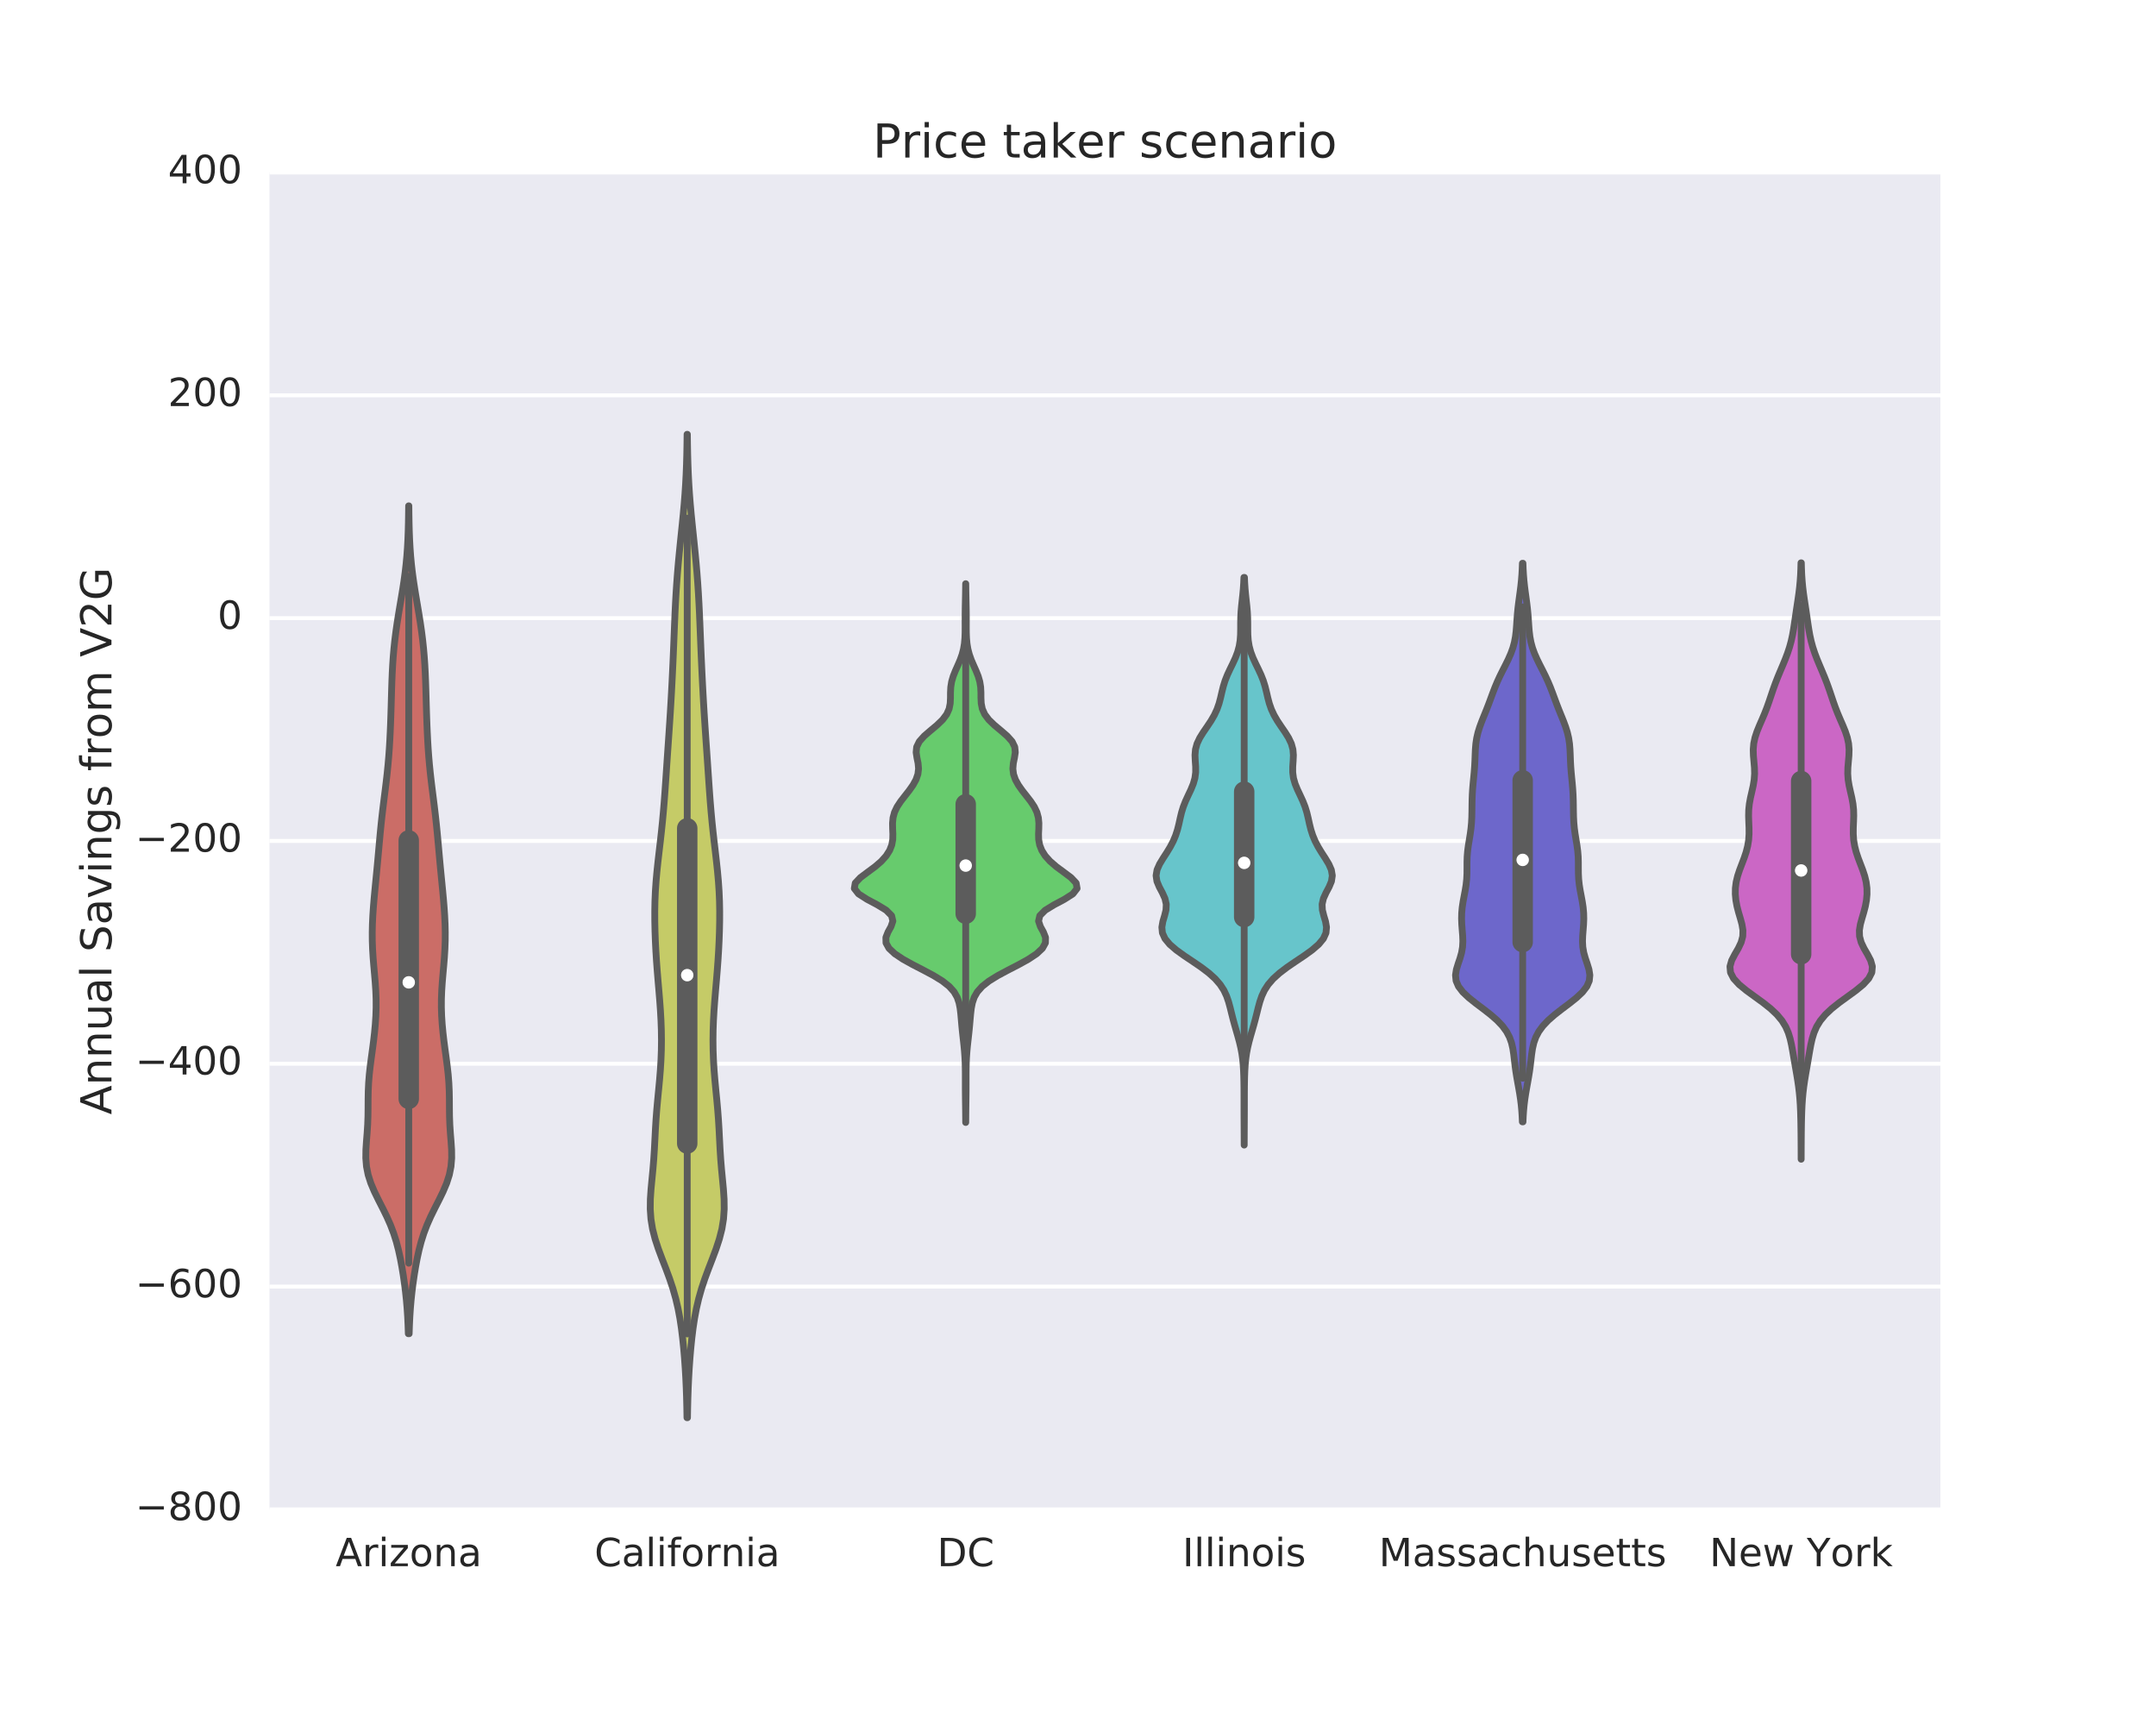 <?xml version="1.0" encoding="utf-8" standalone="no"?>
<!DOCTYPE svg PUBLIC "-//W3C//DTD SVG 1.1//EN"
  "http://www.w3.org/Graphics/SVG/1.1/DTD/svg11.dtd">
<!-- Created with matplotlib (http://matplotlib.org/) -->
<svg height="576pt" version="1.1" viewBox="0 0 720 576" width="720pt" xmlns="http://www.w3.org/2000/svg" xmlns:xlink="http://www.w3.org/1999/xlink">
 <defs>
  <style type="text/css">
*{stroke-linecap:butt;stroke-linejoin:round;stroke-miterlimit:100000;}
  </style>
 </defs>
 <g id="figure_1">
  <g id="patch_1">
   <path d="M 0 576 
L 720 576 
L 720 0 
L 0 0 
z
" style="fill:#ffffff;"/>
  </g>
  <g id="axes_1">
   <g id="patch_2">
    <path d="M 90 504 
L 648 504 
L 648 57.6 
L 90 57.6 
z
" style="fill:#eaeaf2;"/>
   </g>
   <g id="matplotlib.axis_1">
    <g id="xtick_1">
     <g id="line2d_1"/>
     <g id="line2d_2"/>
     <g id="text_1">
      <!-- Arizona -->
      <defs>
       <path d="M 54.891 33.016 
L 54.891 0 
L 45.906 0 
L 45.906 32.719 
Q 45.906 40.484 42.875 44.328 
Q 39.844 48.188 33.797 48.188 
Q 26.516 48.188 22.312 43.547 
Q 18.109 38.922 18.109 30.906 
L 18.109 0 
L 9.078 0 
L 9.078 54.688 
L 18.109 54.688 
L 18.109 46.188 
Q 21.344 51.125 25.703 53.562 
Q 30.078 56 35.797 56 
Q 45.219 56 50.047 50.172 
Q 54.891 44.344 54.891 33.016 
" id="BitstreamVeraSans-Roman-6e"/>
       <path d="M 41.109 46.297 
Q 39.594 47.172 37.812 47.578 
Q 36.031 48 33.891 48 
Q 26.266 48 22.188 43.047 
Q 18.109 38.094 18.109 28.812 
L 18.109 0 
L 9.078 0 
L 9.078 54.688 
L 18.109 54.688 
L 18.109 46.188 
Q 20.953 51.172 25.484 53.578 
Q 30.031 56 36.531 56 
Q 37.453 56 38.578 55.875 
Q 39.703 55.766 41.062 55.516 
z
" id="BitstreamVeraSans-Roman-72"/>
       <path d="M 30.609 48.391 
Q 23.391 48.391 19.188 42.75 
Q 14.984 37.109 14.984 27.297 
Q 14.984 17.484 19.156 11.844 
Q 23.344 6.203 30.609 6.203 
Q 37.797 6.203 41.984 11.859 
Q 46.188 17.531 46.188 27.297 
Q 46.188 37.016 41.984 42.703 
Q 37.797 48.391 30.609 48.391 
M 30.609 56 
Q 42.328 56 49.016 48.375 
Q 55.719 40.766 55.719 27.297 
Q 55.719 13.875 49.016 6.219 
Q 42.328 -1.422 30.609 -1.422 
Q 18.844 -1.422 12.172 6.219 
Q 5.516 13.875 5.516 27.297 
Q 5.516 40.766 12.172 48.375 
Q 18.844 56 30.609 56 
" id="BitstreamVeraSans-Roman-6f"/>
       <path d="M 5.516 54.688 
L 48.188 54.688 
L 48.188 46.484 
L 14.406 7.172 
L 48.188 7.172 
L 48.188 0 
L 4.297 0 
L 4.297 8.203 
L 38.094 47.516 
L 5.516 47.516 
z
" id="BitstreamVeraSans-Roman-7a"/>
       <path d="M 34.281 27.484 
Q 23.391 27.484 19.188 25 
Q 14.984 22.516 14.984 16.5 
Q 14.984 11.719 18.141 8.906 
Q 21.297 6.109 26.703 6.109 
Q 34.188 6.109 38.703 11.406 
Q 43.219 16.703 43.219 25.484 
L 43.219 27.484 
z
M 52.203 31.203 
L 52.203 0 
L 43.219 0 
L 43.219 8.297 
Q 40.141 3.328 35.547 0.953 
Q 30.953 -1.422 24.312 -1.422 
Q 15.922 -1.422 10.953 3.297 
Q 6 8.016 6 15.922 
Q 6 25.141 12.172 29.828 
Q 18.359 34.516 30.609 34.516 
L 43.219 34.516 
L 43.219 35.406 
Q 43.219 41.609 39.141 45 
Q 35.062 48.391 27.688 48.391 
Q 23 48.391 18.547 47.266 
Q 14.109 46.141 10.016 43.891 
L 10.016 52.203 
Q 14.938 54.109 19.578 55.047 
Q 24.219 56 28.609 56 
Q 40.484 56 46.344 49.844 
Q 52.203 43.703 52.203 31.203 
" id="BitstreamVeraSans-Roman-61"/>
       <path d="M 9.422 54.688 
L 18.406 54.688 
L 18.406 0 
L 9.422 0 
z
M 9.422 75.984 
L 18.406 75.984 
L 18.406 64.594 
L 9.422 64.594 
z
" id="BitstreamVeraSans-Roman-69"/>
       <path d="M 34.188 63.188 
L 20.797 26.906 
L 47.609 26.906 
z
M 28.609 72.906 
L 39.797 72.906 
L 67.578 0 
L 57.328 0 
L 50.688 18.703 
L 17.828 18.703 
L 11.188 0 
L 0.781 0 
z
" id="BitstreamVeraSans-Roman-41"/>
      </defs>
      <g style="fill:#262626;" transform="translate(112.084 522.978)scale(0.13 -0.13)">
       <use xlink:href="#BitstreamVeraSans-Roman-41"/>
       <use x="68.408" xlink:href="#BitstreamVeraSans-Roman-72"/>
       <use x="109.521" xlink:href="#BitstreamVeraSans-Roman-69"/>
       <use x="137.305" xlink:href="#BitstreamVeraSans-Roman-7a"/>
       <use x="189.795" xlink:href="#BitstreamVeraSans-Roman-6f"/>
       <use x="250.977" xlink:href="#BitstreamVeraSans-Roman-6e"/>
       <use x="314.355" xlink:href="#BitstreamVeraSans-Roman-61"/>
      </g>
     </g>
    </g>
    <g id="xtick_2">
     <g id="line2d_3"/>
     <g id="line2d_4"/>
     <g id="text_2">
      <!-- California -->
      <defs>
       <path d="M 9.422 75.984 
L 18.406 75.984 
L 18.406 0 
L 9.422 0 
z
" id="BitstreamVeraSans-Roman-6c"/>
       <path d="M 64.406 67.281 
L 64.406 56.891 
Q 59.422 61.531 53.781 63.812 
Q 48.141 66.109 41.797 66.109 
Q 29.297 66.109 22.656 58.469 
Q 16.016 50.828 16.016 36.375 
Q 16.016 21.969 22.656 14.328 
Q 29.297 6.688 41.797 6.688 
Q 48.141 6.688 53.781 8.984 
Q 59.422 11.281 64.406 15.922 
L 64.406 5.609 
Q 59.234 2.094 53.438 0.328 
Q 47.656 -1.422 41.219 -1.422 
Q 24.656 -1.422 15.125 8.703 
Q 5.609 18.844 5.609 36.375 
Q 5.609 53.953 15.125 64.078 
Q 24.656 74.219 41.219 74.219 
Q 47.75 74.219 53.531 72.484 
Q 59.328 70.75 64.406 67.281 
" id="BitstreamVeraSans-Roman-43"/>
       <path d="M 37.109 75.984 
L 37.109 68.5 
L 28.516 68.5 
Q 23.688 68.5 21.797 66.547 
Q 19.922 64.594 19.922 59.516 
L 19.922 54.688 
L 34.719 54.688 
L 34.719 47.703 
L 19.922 47.703 
L 19.922 0 
L 10.891 0 
L 10.891 47.703 
L 2.297 47.703 
L 2.297 54.688 
L 10.891 54.688 
L 10.891 58.5 
Q 10.891 67.625 15.141 71.797 
Q 19.391 75.984 28.609 75.984 
z
" id="BitstreamVeraSans-Roman-66"/>
      </defs>
      <g style="fill:#262626;" transform="translate(198.521 522.978)scale(0.13 -0.13)">
       <use xlink:href="#BitstreamVeraSans-Roman-43"/>
       <use x="69.824" xlink:href="#BitstreamVeraSans-Roman-61"/>
       <use x="131.104" xlink:href="#BitstreamVeraSans-Roman-6c"/>
       <use x="158.887" xlink:href="#BitstreamVeraSans-Roman-69"/>
       <use x="186.67" xlink:href="#BitstreamVeraSans-Roman-66"/>
       <use x="221.875" xlink:href="#BitstreamVeraSans-Roman-6f"/>
       <use x="283.057" xlink:href="#BitstreamVeraSans-Roman-72"/>
       <use x="324.154" xlink:href="#BitstreamVeraSans-Roman-6e"/>
       <use x="387.533" xlink:href="#BitstreamVeraSans-Roman-69"/>
       <use x="415.316" xlink:href="#BitstreamVeraSans-Roman-61"/>
      </g>
     </g>
    </g>
    <g id="xtick_3">
     <g id="line2d_5"/>
     <g id="line2d_6"/>
     <g id="text_3">
      <!-- DC -->
      <defs>
       <path d="M 19.672 64.797 
L 19.672 8.109 
L 31.594 8.109 
Q 46.688 8.109 53.688 14.938 
Q 60.688 21.781 60.688 36.531 
Q 60.688 51.172 53.688 57.984 
Q 46.688 64.797 31.594 64.797 
z
M 9.812 72.906 
L 30.078 72.906 
Q 51.266 72.906 61.172 64.094 
Q 71.094 55.281 71.094 36.531 
Q 71.094 17.672 61.125 8.828 
Q 51.172 0 30.078 0 
L 9.812 0 
z
" id="BitstreamVeraSans-Roman-44"/>
      </defs>
      <g style="fill:#262626;" transform="translate(312.956 522.978)scale(0.13 -0.13)">
       <use xlink:href="#BitstreamVeraSans-Roman-44"/>
       <use x="77.002" xlink:href="#BitstreamVeraSans-Roman-43"/>
      </g>
     </g>
    </g>
    <g id="xtick_4">
     <g id="line2d_7"/>
     <g id="line2d_8"/>
     <g id="text_4">
      <!-- Illinois -->
      <defs>
       <path d="M 44.281 53.078 
L 44.281 44.578 
Q 40.484 46.531 36.375 47.5 
Q 32.281 48.484 27.875 48.484 
Q 21.188 48.484 17.844 46.438 
Q 14.5 44.391 14.5 40.281 
Q 14.5 37.156 16.891 35.375 
Q 19.281 33.594 26.516 31.984 
L 29.594 31.297 
Q 39.156 29.25 43.188 25.516 
Q 47.219 21.781 47.219 15.094 
Q 47.219 7.469 41.188 3.016 
Q 35.156 -1.422 24.609 -1.422 
Q 20.219 -1.422 15.453 -0.562 
Q 10.688 0.297 5.422 2 
L 5.422 11.281 
Q 10.406 8.688 15.234 7.391 
Q 20.062 6.109 24.812 6.109 
Q 31.156 6.109 34.562 8.281 
Q 37.984 10.453 37.984 14.406 
Q 37.984 18.062 35.516 20.016 
Q 33.062 21.969 24.703 23.781 
L 21.578 24.516 
Q 13.234 26.266 9.516 29.906 
Q 5.812 33.547 5.812 39.891 
Q 5.812 47.609 11.281 51.797 
Q 16.75 56 26.812 56 
Q 31.781 56 36.172 55.266 
Q 40.578 54.547 44.281 53.078 
" id="BitstreamVeraSans-Roman-73"/>
       <path d="M 9.812 72.906 
L 19.672 72.906 
L 19.672 0 
L 9.812 0 
z
" id="BitstreamVeraSans-Roman-49"/>
      </defs>
      <g style="fill:#262626;" transform="translate(394.877 522.978)scale(0.13 -0.13)">
       <use xlink:href="#BitstreamVeraSans-Roman-49"/>
       <use x="29.492" xlink:href="#BitstreamVeraSans-Roman-6c"/>
       <use x="57.275" xlink:href="#BitstreamVeraSans-Roman-6c"/>
       <use x="85.059" xlink:href="#BitstreamVeraSans-Roman-69"/>
       <use x="112.842" xlink:href="#BitstreamVeraSans-Roman-6e"/>
       <use x="176.221" xlink:href="#BitstreamVeraSans-Roman-6f"/>
       <use x="237.402" xlink:href="#BitstreamVeraSans-Roman-69"/>
       <use x="265.186" xlink:href="#BitstreamVeraSans-Roman-73"/>
      </g>
     </g>
    </g>
    <g id="xtick_5">
     <g id="line2d_9"/>
     <g id="line2d_10"/>
     <g id="text_5">
      <!-- Massachusetts -->
      <defs>
       <path d="M 54.891 33.016 
L 54.891 0 
L 45.906 0 
L 45.906 32.719 
Q 45.906 40.484 42.875 44.328 
Q 39.844 48.188 33.797 48.188 
Q 26.516 48.188 22.312 43.547 
Q 18.109 38.922 18.109 30.906 
L 18.109 0 
L 9.078 0 
L 9.078 75.984 
L 18.109 75.984 
L 18.109 46.188 
Q 21.344 51.125 25.703 53.562 
Q 30.078 56 35.797 56 
Q 45.219 56 50.047 50.172 
Q 54.891 44.344 54.891 33.016 
" id="BitstreamVeraSans-Roman-68"/>
       <path d="M 18.312 70.219 
L 18.312 54.688 
L 36.812 54.688 
L 36.812 47.703 
L 18.312 47.703 
L 18.312 18.016 
Q 18.312 11.328 20.141 9.422 
Q 21.969 7.516 27.594 7.516 
L 36.812 7.516 
L 36.812 0 
L 27.594 0 
Q 17.188 0 13.234 3.875 
Q 9.281 7.766 9.281 18.016 
L 9.281 47.703 
L 2.688 47.703 
L 2.688 54.688 
L 9.281 54.688 
L 9.281 70.219 
z
" id="BitstreamVeraSans-Roman-74"/>
       <path d="M 9.812 72.906 
L 24.516 72.906 
L 43.109 23.297 
L 61.812 72.906 
L 76.516 72.906 
L 76.516 0 
L 66.891 0 
L 66.891 64.016 
L 48.094 14.016 
L 38.188 14.016 
L 19.391 64.016 
L 19.391 0 
L 9.812 0 
z
" id="BitstreamVeraSans-Roman-4d"/>
       <path d="M 8.5 21.578 
L 8.5 54.688 
L 17.484 54.688 
L 17.484 21.922 
Q 17.484 14.156 20.5 10.266 
Q 23.531 6.391 29.594 6.391 
Q 36.859 6.391 41.078 11.031 
Q 45.312 15.672 45.312 23.688 
L 45.312 54.688 
L 54.297 54.688 
L 54.297 0 
L 45.312 0 
L 45.312 8.406 
Q 42.047 3.422 37.719 1 
Q 33.406 -1.422 27.688 -1.422 
Q 18.266 -1.422 13.375 4.438 
Q 8.5 10.297 8.5 21.578 
" id="BitstreamVeraSans-Roman-75"/>
       <path d="M 48.781 52.594 
L 48.781 44.188 
Q 44.969 46.297 41.141 47.344 
Q 37.312 48.391 33.406 48.391 
Q 24.656 48.391 19.812 42.844 
Q 14.984 37.312 14.984 27.297 
Q 14.984 17.281 19.812 11.734 
Q 24.656 6.203 33.406 6.203 
Q 37.312 6.203 41.141 7.25 
Q 44.969 8.297 48.781 10.406 
L 48.781 2.094 
Q 45.016 0.344 40.984 -0.531 
Q 36.969 -1.422 32.422 -1.422 
Q 20.062 -1.422 12.781 6.344 
Q 5.516 14.109 5.516 27.297 
Q 5.516 40.672 12.859 48.328 
Q 20.219 56 33.016 56 
Q 37.156 56 41.109 55.141 
Q 45.062 54.297 48.781 52.594 
" id="BitstreamVeraSans-Roman-63"/>
       <path d="M 56.203 29.594 
L 56.203 25.203 
L 14.891 25.203 
Q 15.484 15.922 20.484 11.062 
Q 25.484 6.203 34.422 6.203 
Q 39.594 6.203 44.453 7.469 
Q 49.312 8.734 54.109 11.281 
L 54.109 2.781 
Q 49.266 0.734 44.188 -0.344 
Q 39.109 -1.422 33.891 -1.422 
Q 20.797 -1.422 13.156 6.188 
Q 5.516 13.812 5.516 26.812 
Q 5.516 40.234 12.766 48.109 
Q 20.016 56 32.328 56 
Q 43.359 56 49.781 48.891 
Q 56.203 41.797 56.203 29.594 
M 47.219 32.234 
Q 47.125 39.594 43.094 43.984 
Q 39.062 48.391 32.422 48.391 
Q 24.906 48.391 20.391 44.141 
Q 15.875 39.891 15.188 32.172 
z
" id="BitstreamVeraSans-Roman-65"/>
      </defs>
      <g style="fill:#262626;" transform="translate(460.472 522.978)scale(0.13 -0.13)">
       <use xlink:href="#BitstreamVeraSans-Roman-4d"/>
       <use x="86.279" xlink:href="#BitstreamVeraSans-Roman-61"/>
       <use x="147.559" xlink:href="#BitstreamVeraSans-Roman-73"/>
       <use x="199.658" xlink:href="#BitstreamVeraSans-Roman-73"/>
       <use x="251.758" xlink:href="#BitstreamVeraSans-Roman-61"/>
       <use x="313.037" xlink:href="#BitstreamVeraSans-Roman-63"/>
       <use x="368.018" xlink:href="#BitstreamVeraSans-Roman-68"/>
       <use x="431.396" xlink:href="#BitstreamVeraSans-Roman-75"/>
       <use x="494.775" xlink:href="#BitstreamVeraSans-Roman-73"/>
       <use x="546.875" xlink:href="#BitstreamVeraSans-Roman-65"/>
       <use x="608.398" xlink:href="#BitstreamVeraSans-Roman-74"/>
       <use x="647.607" xlink:href="#BitstreamVeraSans-Roman-74"/>
       <use x="686.816" xlink:href="#BitstreamVeraSans-Roman-73"/>
      </g>
     </g>
    </g>
    <g id="xtick_6">
     <g id="line2d_11"/>
     <g id="line2d_12"/>
     <g id="text_6">
      <!-- New York -->
      <defs>
       <path d="M 9.812 72.906 
L 23.094 72.906 
L 55.422 11.922 
L 55.422 72.906 
L 64.984 72.906 
L 64.984 0 
L 51.703 0 
L 19.391 60.984 
L 19.391 0 
L 9.812 0 
z
" id="BitstreamVeraSans-Roman-4e"/>
       <path d="M 9.078 75.984 
L 18.109 75.984 
L 18.109 31.109 
L 44.922 54.688 
L 56.391 54.688 
L 27.391 29.109 
L 57.625 0 
L 45.906 0 
L 18.109 26.703 
L 18.109 0 
L 9.078 0 
z
" id="BitstreamVeraSans-Roman-6b"/>
       <path d="M 4.203 54.688 
L 13.188 54.688 
L 24.422 12.016 
L 35.594 54.688 
L 46.188 54.688 
L 57.422 12.016 
L 68.609 54.688 
L 77.594 54.688 
L 63.281 0 
L 52.688 0 
L 40.922 44.828 
L 29.109 0 
L 18.5 0 
z
" id="BitstreamVeraSans-Roman-77"/>
       <path d="M -0.203 72.906 
L 10.406 72.906 
L 30.609 42.922 
L 50.688 72.906 
L 61.281 72.906 
L 35.5 34.719 
L 35.5 0 
L 25.594 0 
L 25.594 34.719 
z
" id="BitstreamVeraSans-Roman-59"/>
       <path id="BitstreamVeraSans-Roman-20"/>
      </defs>
      <g style="fill:#262626;" transform="translate(570.886 522.978)scale(0.13 -0.13)">
       <use xlink:href="#BitstreamVeraSans-Roman-4e"/>
       <use x="74.805" xlink:href="#BitstreamVeraSans-Roman-65"/>
       <use x="136.328" xlink:href="#BitstreamVeraSans-Roman-77"/>
       <use x="218.115" xlink:href="#BitstreamVeraSans-Roman-20"/>
       <use x="249.902" xlink:href="#BitstreamVeraSans-Roman-59"/>
       <use x="310.783" xlink:href="#BitstreamVeraSans-Roman-6f"/>
       <use x="371.965" xlink:href="#BitstreamVeraSans-Roman-72"/>
       <use x="413.078" xlink:href="#BitstreamVeraSans-Roman-6b"/>
      </g>
     </g>
    </g>
   </g>
   <g id="matplotlib.axis_2">
    <g id="ytick_1">
     <g id="line2d_13">
      <path clip-path="url(#pa752113993)" d="M 90 504 
L 648 504 
" style="fill:none;stroke:#ffffff;stroke-linecap:round;stroke-width:1.3;"/>
     </g>
     <g id="line2d_14"/>
     <g id="line2d_15"/>
     <g id="text_7">
      <!-- −800 -->
      <defs>
       <path d="M 31.781 34.625 
Q 24.75 34.625 20.719 30.859 
Q 16.703 27.094 16.703 20.516 
Q 16.703 13.922 20.719 10.156 
Q 24.75 6.391 31.781 6.391 
Q 38.812 6.391 42.859 10.172 
Q 46.922 13.969 46.922 20.516 
Q 46.922 27.094 42.891 30.859 
Q 38.875 34.625 31.781 34.625 
M 21.922 38.812 
Q 15.578 40.375 12.031 44.719 
Q 8.5 49.078 8.5 55.328 
Q 8.5 64.062 14.719 69.141 
Q 20.953 74.219 31.781 74.219 
Q 42.672 74.219 48.875 69.141 
Q 55.078 64.062 55.078 55.328 
Q 55.078 49.078 51.531 44.719 
Q 48 40.375 41.703 38.812 
Q 48.828 37.156 52.797 32.312 
Q 56.781 27.484 56.781 20.516 
Q 56.781 9.906 50.312 4.234 
Q 43.844 -1.422 31.781 -1.422 
Q 19.734 -1.422 13.25 4.234 
Q 6.781 9.906 6.781 20.516 
Q 6.781 27.484 10.781 32.312 
Q 14.797 37.156 21.922 38.812 
M 18.312 54.391 
Q 18.312 48.734 21.844 45.562 
Q 25.391 42.391 31.781 42.391 
Q 38.141 42.391 41.719 45.562 
Q 45.312 48.734 45.312 54.391 
Q 45.312 60.062 41.719 63.234 
Q 38.141 66.406 31.781 66.406 
Q 25.391 66.406 21.844 63.234 
Q 18.312 60.062 18.312 54.391 
" id="BitstreamVeraSans-Roman-38"/>
       <path d="M 10.594 35.5 
L 73.188 35.5 
L 73.188 27.203 
L 10.594 27.203 
z
" id="BitstreamVeraSans-Roman-2212"/>
       <path d="M 31.781 66.406 
Q 24.172 66.406 20.328 58.906 
Q 16.5 51.422 16.5 36.375 
Q 16.5 21.391 20.328 13.891 
Q 24.172 6.391 31.781 6.391 
Q 39.453 6.391 43.281 13.891 
Q 47.125 21.391 47.125 36.375 
Q 47.125 51.422 43.281 58.906 
Q 39.453 66.406 31.781 66.406 
M 31.781 74.219 
Q 44.047 74.219 50.516 64.516 
Q 56.984 54.828 56.984 36.375 
Q 56.984 17.969 50.516 8.266 
Q 44.047 -1.422 31.781 -1.422 
Q 19.531 -1.422 13.062 8.266 
Q 6.594 17.969 6.594 36.375 
Q 6.594 54.828 13.062 64.516 
Q 19.531 74.219 31.781 74.219 
" id="BitstreamVeraSans-Roman-30"/>
      </defs>
      <g style="fill:#262626;" transform="translate(45.193 507.587)scale(0.13 -0.13)">
       <use xlink:href="#BitstreamVeraSans-Roman-2212"/>
       <use x="83.789" xlink:href="#BitstreamVeraSans-Roman-38"/>
       <use x="147.412" xlink:href="#BitstreamVeraSans-Roman-30"/>
       <use x="211.035" xlink:href="#BitstreamVeraSans-Roman-30"/>
      </g>
     </g>
    </g>
    <g id="ytick_2">
     <g id="line2d_16">
      <path clip-path="url(#pa752113993)" d="M 90 429.6 
L 648 429.6 
" style="fill:none;stroke:#ffffff;stroke-linecap:round;stroke-width:1.3;"/>
     </g>
     <g id="line2d_17"/>
     <g id="line2d_18"/>
     <g id="text_8">
      <!-- −600 -->
      <defs>
       <path d="M 33.016 40.375 
Q 26.375 40.375 22.484 35.828 
Q 18.609 31.297 18.609 23.391 
Q 18.609 15.531 22.484 10.953 
Q 26.375 6.391 33.016 6.391 
Q 39.656 6.391 43.531 10.953 
Q 47.406 15.531 47.406 23.391 
Q 47.406 31.297 43.531 35.828 
Q 39.656 40.375 33.016 40.375 
M 52.594 71.297 
L 52.594 62.312 
Q 48.875 64.062 45.094 64.984 
Q 41.312 65.922 37.594 65.922 
Q 27.828 65.922 22.672 59.328 
Q 17.531 52.734 16.797 39.406 
Q 19.672 43.656 24.016 45.922 
Q 28.375 48.188 33.594 48.188 
Q 44.578 48.188 50.953 41.516 
Q 57.328 34.859 57.328 23.391 
Q 57.328 12.156 50.688 5.359 
Q 44.047 -1.422 33.016 -1.422 
Q 20.359 -1.422 13.672 8.266 
Q 6.984 17.969 6.984 36.375 
Q 6.984 53.656 15.188 63.938 
Q 23.391 74.219 37.203 74.219 
Q 40.922 74.219 44.703 73.484 
Q 48.484 72.75 52.594 71.297 
" id="BitstreamVeraSans-Roman-36"/>
      </defs>
      <g style="fill:#262626;" transform="translate(45.193 433.187)scale(0.13 -0.13)">
       <use xlink:href="#BitstreamVeraSans-Roman-2212"/>
       <use x="83.789" xlink:href="#BitstreamVeraSans-Roman-36"/>
       <use x="147.412" xlink:href="#BitstreamVeraSans-Roman-30"/>
       <use x="211.035" xlink:href="#BitstreamVeraSans-Roman-30"/>
      </g>
     </g>
    </g>
    <g id="ytick_3">
     <g id="line2d_19">
      <path clip-path="url(#pa752113993)" d="M 90 355.2 
L 648 355.2 
" style="fill:none;stroke:#ffffff;stroke-linecap:round;stroke-width:1.3;"/>
     </g>
     <g id="line2d_20"/>
     <g id="line2d_21"/>
     <g id="text_9">
      <!-- −400 -->
      <defs>
       <path d="M 37.797 64.312 
L 12.891 25.391 
L 37.797 25.391 
z
M 35.203 72.906 
L 47.609 72.906 
L 47.609 25.391 
L 58.016 25.391 
L 58.016 17.188 
L 47.609 17.188 
L 47.609 0 
L 37.797 0 
L 37.797 17.188 
L 4.891 17.188 
L 4.891 26.703 
z
" id="BitstreamVeraSans-Roman-34"/>
      </defs>
      <g style="fill:#262626;" transform="translate(45.193 358.787)scale(0.13 -0.13)">
       <use xlink:href="#BitstreamVeraSans-Roman-2212"/>
       <use x="83.789" xlink:href="#BitstreamVeraSans-Roman-34"/>
       <use x="147.412" xlink:href="#BitstreamVeraSans-Roman-30"/>
       <use x="211.035" xlink:href="#BitstreamVeraSans-Roman-30"/>
      </g>
     </g>
    </g>
    <g id="ytick_4">
     <g id="line2d_22">
      <path clip-path="url(#pa752113993)" d="M 90 280.8 
L 648 280.8 
" style="fill:none;stroke:#ffffff;stroke-linecap:round;stroke-width:1.3;"/>
     </g>
     <g id="line2d_23"/>
     <g id="line2d_24"/>
     <g id="text_10">
      <!-- −200 -->
      <defs>
       <path d="M 19.188 8.297 
L 53.609 8.297 
L 53.609 0 
L 7.328 0 
L 7.328 8.297 
Q 12.938 14.109 22.625 23.891 
Q 32.328 33.688 34.812 36.531 
Q 39.547 41.844 41.422 45.531 
Q 43.312 49.219 43.312 52.781 
Q 43.312 58.594 39.234 62.25 
Q 35.156 65.922 28.609 65.922 
Q 23.969 65.922 18.812 64.312 
Q 13.672 62.703 7.812 59.422 
L 7.812 69.391 
Q 13.766 71.781 18.938 73 
Q 24.125 74.219 28.422 74.219 
Q 39.75 74.219 46.484 68.547 
Q 53.219 62.891 53.219 53.422 
Q 53.219 48.922 51.531 44.891 
Q 49.859 40.875 45.406 35.406 
Q 44.188 33.984 37.641 27.219 
Q 31.109 20.453 19.188 8.297 
" id="BitstreamVeraSans-Roman-32"/>
      </defs>
      <g style="fill:#262626;" transform="translate(45.193 284.387)scale(0.13 -0.13)">
       <use xlink:href="#BitstreamVeraSans-Roman-2212"/>
       <use x="83.789" xlink:href="#BitstreamVeraSans-Roman-32"/>
       <use x="147.412" xlink:href="#BitstreamVeraSans-Roman-30"/>
       <use x="211.035" xlink:href="#BitstreamVeraSans-Roman-30"/>
      </g>
     </g>
    </g>
    <g id="ytick_5">
     <g id="line2d_25">
      <path clip-path="url(#pa752113993)" d="M 90 206.4 
L 648 206.4 
" style="fill:none;stroke:#ffffff;stroke-linecap:round;stroke-width:1.3;"/>
     </g>
     <g id="line2d_26"/>
     <g id="line2d_27"/>
     <g id="text_11">
      <!-- 0 -->
      <g style="fill:#262626;" transform="translate(72.629 209.987)scale(0.13 -0.13)">
       <use xlink:href="#BitstreamVeraSans-Roman-30"/>
      </g>
     </g>
    </g>
    <g id="ytick_6">
     <g id="line2d_28">
      <path clip-path="url(#pa752113993)" d="M 90 132 
L 648 132 
" style="fill:none;stroke:#ffffff;stroke-linecap:round;stroke-width:1.3;"/>
     </g>
     <g id="line2d_29"/>
     <g id="line2d_30"/>
     <g id="text_12">
      <!-- 200 -->
      <g style="fill:#262626;" transform="translate(56.086 135.587)scale(0.13 -0.13)">
       <use xlink:href="#BitstreamVeraSans-Roman-32"/>
       <use x="63.623" xlink:href="#BitstreamVeraSans-Roman-30"/>
       <use x="127.246" xlink:href="#BitstreamVeraSans-Roman-30"/>
      </g>
     </g>
    </g>
    <g id="ytick_7">
     <g id="line2d_31">
      <path clip-path="url(#pa752113993)" d="M 90 57.6 
L 648 57.6 
" style="fill:none;stroke:#ffffff;stroke-linecap:round;stroke-width:1.3;"/>
     </g>
     <g id="line2d_32"/>
     <g id="line2d_33"/>
     <g id="text_13">
      <!-- 400 -->
      <g style="fill:#262626;" transform="translate(56.086 61.187)scale(0.13 -0.13)">
       <use xlink:href="#BitstreamVeraSans-Roman-34"/>
       <use x="63.623" xlink:href="#BitstreamVeraSans-Roman-30"/>
       <use x="127.246" xlink:href="#BitstreamVeraSans-Roman-30"/>
      </g>
     </g>
    </g>
    <g id="text_14">
     <!-- Annual Savings from V2G -->
     <defs>
      <path d="M 28.609 0 
L 0.781 72.906 
L 11.078 72.906 
L 34.188 11.531 
L 57.328 72.906 
L 67.578 72.906 
L 39.797 0 
z
" id="BitstreamVeraSans-Roman-56"/>
      <path d="M 2.984 54.688 
L 12.5 54.688 
L 29.594 8.797 
L 46.688 54.688 
L 56.203 54.688 
L 35.688 0 
L 23.484 0 
z
" id="BitstreamVeraSans-Roman-76"/>
      <path d="M 52 44.188 
Q 55.375 50.25 60.062 53.125 
Q 64.75 56 71.094 56 
Q 79.641 56 84.281 50.016 
Q 88.922 44.047 88.922 33.016 
L 88.922 0 
L 79.891 0 
L 79.891 32.719 
Q 79.891 40.578 77.094 44.375 
Q 74.312 48.188 68.609 48.188 
Q 61.625 48.188 57.562 43.547 
Q 53.516 38.922 53.516 30.906 
L 53.516 0 
L 44.484 0 
L 44.484 32.719 
Q 44.484 40.625 41.703 44.406 
Q 38.922 48.188 33.109 48.188 
Q 26.219 48.188 22.156 43.531 
Q 18.109 38.875 18.109 30.906 
L 18.109 0 
L 9.078 0 
L 9.078 54.688 
L 18.109 54.688 
L 18.109 46.188 
Q 21.188 51.219 25.484 53.609 
Q 29.781 56 35.688 56 
Q 41.656 56 45.828 52.969 
Q 50 49.953 52 44.188 
" id="BitstreamVeraSans-Roman-6d"/>
      <path d="M 59.516 10.406 
L 59.516 29.984 
L 43.406 29.984 
L 43.406 38.094 
L 69.281 38.094 
L 69.281 6.781 
Q 63.578 2.734 56.688 0.656 
Q 49.812 -1.422 42 -1.422 
Q 24.906 -1.422 15.25 8.562 
Q 5.609 18.562 5.609 36.375 
Q 5.609 54.25 15.25 64.234 
Q 24.906 74.219 42 74.219 
Q 49.125 74.219 55.547 72.453 
Q 61.969 70.703 67.391 67.281 
L 67.391 56.781 
Q 61.922 61.422 55.766 63.766 
Q 49.609 66.109 42.828 66.109 
Q 29.438 66.109 22.719 58.641 
Q 16.016 51.172 16.016 36.375 
Q 16.016 21.625 22.719 14.156 
Q 29.438 6.688 42.828 6.688 
Q 48.047 6.688 52.141 7.594 
Q 56.25 8.5 59.516 10.406 
" id="BitstreamVeraSans-Roman-47"/>
      <path d="M 45.406 27.984 
Q 45.406 37.75 41.375 43.109 
Q 37.359 48.484 30.078 48.484 
Q 22.859 48.484 18.828 43.109 
Q 14.797 37.75 14.797 27.984 
Q 14.797 18.266 18.828 12.891 
Q 22.859 7.516 30.078 7.516 
Q 37.359 7.516 41.375 12.891 
Q 45.406 18.266 45.406 27.984 
M 54.391 6.781 
Q 54.391 -7.172 48.188 -13.984 
Q 42 -20.797 29.203 -20.797 
Q 24.469 -20.797 20.266 -20.094 
Q 16.062 -19.391 12.109 -17.922 
L 12.109 -9.188 
Q 16.062 -11.328 19.922 -12.344 
Q 23.781 -13.375 27.781 -13.375 
Q 36.625 -13.375 41.016 -8.766 
Q 45.406 -4.156 45.406 5.172 
L 45.406 9.625 
Q 42.625 4.781 38.281 2.391 
Q 33.938 0 27.875 0 
Q 17.828 0 11.672 7.656 
Q 5.516 15.328 5.516 27.984 
Q 5.516 40.672 11.672 48.328 
Q 17.828 56 27.875 56 
Q 33.938 56 38.281 53.609 
Q 42.625 51.219 45.406 46.391 
L 45.406 54.688 
L 54.391 54.688 
z
" id="BitstreamVeraSans-Roman-67"/>
      <path d="M 53.516 70.516 
L 53.516 60.891 
Q 47.906 63.578 42.922 64.891 
Q 37.938 66.219 33.297 66.219 
Q 25.25 66.219 20.875 63.094 
Q 16.5 59.969 16.5 54.203 
Q 16.5 49.359 19.406 46.891 
Q 22.312 44.438 30.422 42.922 
L 36.375 41.703 
Q 47.406 39.594 52.656 34.297 
Q 57.906 29 57.906 20.125 
Q 57.906 9.516 50.797 4.047 
Q 43.703 -1.422 29.984 -1.422 
Q 24.812 -1.422 18.969 -0.25 
Q 13.141 0.922 6.891 3.219 
L 6.891 13.375 
Q 12.891 10.016 18.656 8.297 
Q 24.422 6.594 29.984 6.594 
Q 38.422 6.594 43.016 9.906 
Q 47.609 13.234 47.609 19.391 
Q 47.609 24.75 44.312 27.781 
Q 41.016 30.812 33.5 32.328 
L 27.484 33.5 
Q 16.453 35.688 11.516 40.375 
Q 6.594 45.062 6.594 53.422 
Q 6.594 63.094 13.406 68.656 
Q 20.219 74.219 32.172 74.219 
Q 37.312 74.219 42.625 73.281 
Q 47.953 72.359 53.516 70.516 
" id="BitstreamVeraSans-Roman-53"/>
     </defs>
     <g style="fill:#262626;" transform="translate(37.219 372.178)rotate(-90.0)scale(0.143 -0.143)">
      <use xlink:href="#BitstreamVeraSans-Roman-41"/>
      <use x="68.408" xlink:href="#BitstreamVeraSans-Roman-6e"/>
      <use x="131.787" xlink:href="#BitstreamVeraSans-Roman-6e"/>
      <use x="195.166" xlink:href="#BitstreamVeraSans-Roman-75"/>
      <use x="258.545" xlink:href="#BitstreamVeraSans-Roman-61"/>
      <use x="319.824" xlink:href="#BitstreamVeraSans-Roman-6c"/>
      <use x="347.607" xlink:href="#BitstreamVeraSans-Roman-20"/>
      <use x="379.395" xlink:href="#BitstreamVeraSans-Roman-53"/>
      <use x="442.871" xlink:href="#BitstreamVeraSans-Roman-61"/>
      <use x="504.15" xlink:href="#BitstreamVeraSans-Roman-76"/>
      <use x="563.33" xlink:href="#BitstreamVeraSans-Roman-69"/>
      <use x="591.113" xlink:href="#BitstreamVeraSans-Roman-6e"/>
      <use x="654.492" xlink:href="#BitstreamVeraSans-Roman-67"/>
      <use x="717.969" xlink:href="#BitstreamVeraSans-Roman-73"/>
      <use x="770.068" xlink:href="#BitstreamVeraSans-Roman-20"/>
      <use x="801.855" xlink:href="#BitstreamVeraSans-Roman-66"/>
      <use x="837.061" xlink:href="#BitstreamVeraSans-Roman-72"/>
      <use x="878.143" xlink:href="#BitstreamVeraSans-Roman-6f"/>
      <use x="939.324" xlink:href="#BitstreamVeraSans-Roman-6d"/>
      <use x="1036.736" xlink:href="#BitstreamVeraSans-Roman-20"/>
      <use x="1068.523" xlink:href="#BitstreamVeraSans-Roman-56"/>
      <use x="1136.932" xlink:href="#BitstreamVeraSans-Roman-32"/>
      <use x="1200.555" xlink:href="#BitstreamVeraSans-Roman-47"/>
     </g>
    </g>
   </g>
   <g id="PolyCollection_1">
    <defs>
     <path d="M 136.64 -130.658 
L 136.36 -130.658 
L 136.269 -133.45 
L 136.136 -136.242 
L 135.953 -139.035 
L 135.715 -141.827 
L 135.42 -144.619 
L 135.07 -147.411 
L 134.667 -150.204 
L 134.209 -152.996 
L 133.686 -155.788 
L 133.077 -158.58 
L 132.349 -161.373 
L 131.467 -164.165 
L 130.407 -166.957 
L 129.172 -169.749 
L 127.801 -172.542 
L 126.378 -175.334 
L 125.017 -178.126 
L 123.838 -180.918 
L 122.945 -183.711 
L 122.389 -186.503 
L 122.162 -189.295 
L 122.193 -192.087 
L 122.377 -194.88 
L 122.601 -197.672 
L 122.782 -200.464 
L 122.882 -203.256 
L 122.914 -206.049 
L 122.926 -208.841 
L 122.974 -211.633 
L 123.104 -214.425 
L 123.329 -217.218 
L 123.64 -220.01 
L 124.004 -222.802 
L 124.384 -225.594 
L 124.749 -228.387 
L 125.072 -231.179 
L 125.332 -233.971 
L 125.514 -236.763 
L 125.605 -239.556 
L 125.596 -242.348 
L 125.49 -245.14 
L 125.305 -247.932 
L 125.069 -250.725 
L 124.819 -253.517 
L 124.593 -256.309 
L 124.421 -259.101 
L 124.323 -261.894 
L 124.307 -264.686 
L 124.369 -267.478 
L 124.502 -270.27 
L 124.691 -273.063 
L 124.922 -275.855 
L 125.181 -278.647 
L 125.452 -281.439 
L 125.726 -284.232 
L 125.994 -287.024 
L 126.252 -289.816 
L 126.503 -292.608 
L 126.754 -295.401 
L 127.015 -298.193 
L 127.294 -300.985 
L 127.599 -303.777 
L 127.928 -306.57 
L 128.275 -309.362 
L 128.628 -312.154 
L 128.971 -314.946 
L 129.289 -317.739 
L 129.572 -320.531 
L 129.814 -323.323 
L 130.017 -326.115 
L 130.183 -328.908 
L 130.321 -331.7 
L 130.437 -334.492 
L 130.534 -337.285 
L 130.62 -340.077 
L 130.698 -342.869 
L 130.778 -345.661 
L 130.869 -348.454 
L 130.983 -351.246 
L 131.132 -354.038 
L 131.325 -356.83 
L 131.57 -359.623 
L 131.869 -362.415 
L 132.223 -365.207 
L 132.626 -367.999 
L 133.068 -370.792 
L 133.535 -373.584 
L 134.008 -376.376 
L 134.468 -379.168 
L 134.896 -381.961 
L 135.276 -384.753 
L 135.599 -387.545 
L 135.861 -390.337 
L 136.063 -393.13 
L 136.213 -395.922 
L 136.319 -398.714 
L 136.39 -401.506 
L 136.436 -404.299 
L 136.464 -407.091 
L 136.536 -407.091 
L 136.536 -407.091 
L 136.564 -404.299 
L 136.61 -401.506 
L 136.681 -398.714 
L 136.787 -395.922 
L 136.937 -393.13 
L 137.139 -390.337 
L 137.401 -387.545 
L 137.724 -384.753 
L 138.104 -381.961 
L 138.532 -379.168 
L 138.992 -376.376 
L 139.465 -373.584 
L 139.932 -370.792 
L 140.374 -367.999 
L 140.777 -365.207 
L 141.131 -362.415 
L 141.43 -359.623 
L 141.675 -356.83 
L 141.868 -354.038 
L 142.017 -351.246 
L 142.131 -348.454 
L 142.222 -345.661 
L 142.302 -342.869 
L 142.38 -340.077 
L 142.466 -337.285 
L 142.563 -334.492 
L 142.679 -331.7 
L 142.817 -328.908 
L 142.983 -326.115 
L 143.186 -323.323 
L 143.428 -320.531 
L 143.711 -317.739 
L 144.029 -314.946 
L 144.372 -312.154 
L 144.725 -309.362 
L 145.072 -306.57 
L 145.401 -303.777 
L 145.706 -300.985 
L 145.985 -298.193 
L 146.246 -295.401 
L 146.497 -292.608 
L 146.748 -289.816 
L 147.006 -287.024 
L 147.274 -284.232 
L 147.548 -281.439 
L 147.819 -278.647 
L 148.078 -275.855 
L 148.309 -273.063 
L 148.498 -270.27 
L 148.631 -267.478 
L 148.693 -264.686 
L 148.677 -261.894 
L 148.579 -259.101 
L 148.407 -256.309 
L 148.181 -253.517 
L 147.931 -250.725 
L 147.695 -247.932 
L 147.51 -245.14 
L 147.404 -242.348 
L 147.395 -239.556 
L 147.486 -236.763 
L 147.668 -233.971 
L 147.928 -231.179 
L 148.251 -228.387 
L 148.616 -225.594 
L 148.996 -222.802 
L 149.36 -220.01 
L 149.671 -217.218 
L 149.896 -214.425 
L 150.026 -211.633 
L 150.074 -208.841 
L 150.086 -206.049 
L 150.118 -203.256 
L 150.218 -200.464 
L 150.399 -197.672 
L 150.623 -194.88 
L 150.807 -192.087 
L 150.838 -189.295 
L 150.611 -186.503 
L 150.055 -183.711 
L 149.162 -180.918 
L 147.983 -178.126 
L 146.622 -175.334 
L 145.199 -172.542 
L 143.828 -169.749 
L 142.593 -166.957 
L 141.533 -164.165 
L 140.651 -161.373 
L 139.923 -158.58 
L 139.314 -155.788 
L 138.791 -152.996 
L 138.333 -150.204 
L 137.93 -147.411 
L 137.58 -144.619 
L 137.285 -141.827 
L 137.047 -139.035 
L 136.864 -136.242 
L 136.731 -133.45 
L 136.64 -130.658 
z
" id="m29e8a25614" style="stroke:#5c5c5c;stroke-width:2.275;"/>
    </defs>
    <g clip-path="url(#pa752113993)">
     <use style="fill:#cb6d67;stroke:#5c5c5c;stroke-width:2.275;" x="0.0" xlink:href="#m29e8a25614" y="576.0"/>
    </g>
   </g>
   <g id="PolyCollection_2">
    <defs>
     <path d="M 229.585 -102.611 
L 229.415 -102.611 
L 229.359 -105.928 
L 229.277 -109.245 
L 229.162 -112.562 
L 229.011 -115.879 
L 228.819 -119.195 
L 228.584 -122.512 
L 228.301 -125.829 
L 227.963 -129.146 
L 227.555 -132.463 
L 227.053 -135.779 
L 226.429 -139.096 
L 225.654 -142.413 
L 224.712 -145.73 
L 223.608 -149.047 
L 222.379 -152.364 
L 221.096 -155.68 
L 219.856 -158.997 
L 218.767 -162.314 
L 217.922 -165.631 
L 217.381 -168.948 
L 217.15 -172.264 
L 217.188 -175.581 
L 217.412 -178.898 
L 217.726 -182.215 
L 218.045 -185.532 
L 218.318 -188.849 
L 218.53 -192.165 
L 218.702 -195.482 
L 218.87 -198.799 
L 219.072 -202.116 
L 219.324 -205.433 
L 219.624 -208.749 
L 219.947 -212.066 
L 220.259 -215.383 
L 220.53 -218.7 
L 220.733 -222.017 
L 220.858 -225.334 
L 220.898 -228.65 
L 220.856 -231.967 
L 220.736 -235.284 
L 220.549 -238.601 
L 220.309 -241.918 
L 220.035 -245.234 
L 219.75 -248.551 
L 219.477 -251.868 
L 219.231 -255.185 
L 219.023 -258.502 
L 218.858 -261.819 
L 218.738 -265.135 
L 218.668 -268.452 
L 218.659 -271.769 
L 218.721 -275.086 
L 218.864 -278.403 
L 219.089 -281.719 
L 219.387 -285.036 
L 219.739 -288.353 
L 220.122 -291.67 
L 220.51 -294.987 
L 220.882 -298.304 
L 221.226 -301.62 
L 221.534 -304.937 
L 221.809 -308.254 
L 222.057 -311.571 
L 222.289 -314.888 
L 222.514 -318.204 
L 222.738 -321.521 
L 222.964 -324.838 
L 223.194 -328.155 
L 223.421 -331.472 
L 223.643 -334.789 
L 223.855 -338.105 
L 224.054 -341.422 
L 224.239 -344.739 
L 224.414 -348.056 
L 224.577 -351.373 
L 224.731 -354.689 
L 224.876 -358.006 
L 225.012 -361.323 
L 225.144 -364.64 
L 225.278 -367.957 
L 225.42 -371.274 
L 225.581 -374.59 
L 225.767 -377.907 
L 225.984 -381.224 
L 226.234 -384.541 
L 226.517 -387.858 
L 226.829 -391.174 
L 227.162 -394.491 
L 227.507 -397.808 
L 227.851 -401.125 
L 228.18 -404.442 
L 228.48 -407.759 
L 228.742 -411.075 
L 228.959 -414.392 
L 229.13 -417.709 
L 229.258 -421.026 
L 229.349 -424.343 
L 229.41 -427.659 
L 229.449 -430.976 
L 229.551 -430.976 
L 229.551 -430.976 
L 229.59 -427.659 
L 229.651 -424.343 
L 229.742 -421.026 
L 229.87 -417.709 
L 230.041 -414.392 
L 230.258 -411.075 
L 230.52 -407.759 
L 230.82 -404.442 
L 231.149 -401.125 
L 231.493 -397.808 
L 231.838 -394.491 
L 232.171 -391.174 
L 232.483 -387.858 
L 232.766 -384.541 
L 233.016 -381.224 
L 233.233 -377.907 
L 233.419 -374.59 
L 233.58 -371.274 
L 233.722 -367.957 
L 233.856 -364.64 
L 233.988 -361.323 
L 234.124 -358.006 
L 234.269 -354.689 
L 234.423 -351.373 
L 234.586 -348.056 
L 234.761 -344.739 
L 234.946 -341.422 
L 235.145 -338.105 
L 235.357 -334.789 
L 235.579 -331.472 
L 235.806 -328.155 
L 236.036 -324.838 
L 236.262 -321.521 
L 236.486 -318.204 
L 236.711 -314.888 
L 236.943 -311.571 
L 237.191 -308.254 
L 237.466 -304.937 
L 237.774 -301.62 
L 238.118 -298.304 
L 238.49 -294.987 
L 238.878 -291.67 
L 239.261 -288.353 
L 239.613 -285.036 
L 239.911 -281.719 
L 240.136 -278.403 
L 240.279 -275.086 
L 240.341 -271.769 
L 240.332 -268.452 
L 240.262 -265.135 
L 240.142 -261.819 
L 239.977 -258.502 
L 239.769 -255.185 
L 239.523 -251.868 
L 239.25 -248.551 
L 238.965 -245.234 
L 238.691 -241.918 
L 238.451 -238.601 
L 238.264 -235.284 
L 238.144 -231.967 
L 238.102 -228.65 
L 238.142 -225.334 
L 238.267 -222.017 
L 238.47 -218.7 
L 238.741 -215.383 
L 239.053 -212.066 
L 239.376 -208.749 
L 239.676 -205.433 
L 239.928 -202.116 
L 240.13 -198.799 
L 240.298 -195.482 
L 240.47 -192.165 
L 240.682 -188.849 
L 240.955 -185.532 
L 241.274 -182.215 
L 241.588 -178.898 
L 241.812 -175.581 
L 241.85 -172.264 
L 241.619 -168.948 
L 241.078 -165.631 
L 240.233 -162.314 
L 239.144 -158.997 
L 237.904 -155.68 
L 236.621 -152.364 
L 235.392 -149.047 
L 234.288 -145.73 
L 233.346 -142.413 
L 232.571 -139.096 
L 231.947 -135.779 
L 231.445 -132.463 
L 231.037 -129.146 
L 230.699 -125.829 
L 230.416 -122.512 
L 230.181 -119.195 
L 229.989 -115.879 
L 229.838 -112.562 
L 229.723 -109.245 
L 229.641 -105.928 
L 229.585 -102.611 
z
" id="m03ef251380" style="stroke:#5c5c5c;stroke-width:2.275;"/>
    </defs>
    <g clip-path="url(#pa752113993)">
     <use style="fill:#c5cb67;stroke:#5c5c5c;stroke-width:2.275;" x="0.0" xlink:href="#m03ef251380" y="576.0"/>
    </g>
   </g>
   <g id="PolyCollection_3">
    <defs>
     <path d="M 322.511 -201.193 
L 322.489 -201.193 
L 322.477 -203.01 
L 322.461 -204.827 
L 322.438 -206.644 
L 322.413 -208.461 
L 322.391 -210.279 
L 322.376 -212.096 
L 322.371 -213.913 
L 322.373 -215.73 
L 322.373 -217.547 
L 322.357 -219.364 
L 322.313 -221.182 
L 322.229 -222.999 
L 322.1 -224.816 
L 321.931 -226.633 
L 321.734 -228.45 
L 321.529 -230.267 
L 321.335 -232.085 
L 321.163 -233.902 
L 321.007 -235.719 
L 320.844 -237.536 
L 320.626 -239.353 
L 320.271 -241.17 
L 319.656 -242.988 
L 318.62 -244.805 
L 316.999 -246.622 
L 314.695 -248.439 
L 311.742 -250.256 
L 308.341 -252.073 
L 304.82 -253.89 
L 301.539 -255.708 
L 298.813 -257.525 
L 296.876 -259.342 
L 295.879 -261.159 
L 295.842 -262.976 
L 296.562 -264.793 
L 297.563 -266.611 
L 298.175 -268.428 
L 297.751 -270.245 
L 295.956 -272.062 
L 292.982 -273.879 
L 289.564 -275.696 
L 286.718 -277.514 
L 285.3 -279.331 
L 285.616 -281.148 
L 287.337 -282.965 
L 289.763 -284.782 
L 292.226 -286.599 
L 294.33 -288.417 
L 295.954 -290.234 
L 297.104 -292.051 
L 297.812 -293.868 
L 298.134 -295.685 
L 298.176 -297.502 
L 298.095 -299.319 
L 298.064 -301.137 
L 298.235 -302.954 
L 298.724 -304.771 
L 299.587 -306.588 
L 300.787 -308.405 
L 302.194 -310.222 
L 303.625 -312.04 
L 304.904 -313.857 
L 305.902 -315.674 
L 306.532 -317.491 
L 306.755 -319.308 
L 306.599 -321.125 
L 306.228 -322.943 
L 305.945 -324.76 
L 306.117 -326.577 
L 307.003 -328.394 
L 308.62 -330.211 
L 310.718 -332.028 
L 312.897 -333.845 
L 314.781 -335.663 
L 316.147 -337.48 
L 316.958 -339.297 
L 317.319 -341.114 
L 317.408 -342.931 
L 317.416 -344.748 
L 317.508 -346.566 
L 317.799 -348.383 
L 318.327 -350.2 
L 319.051 -352.017 
L 319.864 -353.834 
L 320.645 -355.651 
L 321.295 -357.469 
L 321.769 -359.286 
L 322.07 -361.103 
L 322.231 -362.92 
L 322.298 -364.737 
L 322.311 -366.554 
L 322.306 -368.372 
L 322.306 -370.189 
L 322.321 -372.006 
L 322.351 -373.823 
L 322.389 -375.64 
L 322.427 -377.457 
L 322.457 -379.274 
L 322.477 -381.092 
L 322.523 -381.092 
L 322.523 -381.092 
L 322.543 -379.274 
L 322.573 -377.457 
L 322.611 -375.64 
L 322.649 -373.823 
L 322.679 -372.006 
L 322.694 -370.189 
L 322.694 -368.372 
L 322.689 -366.554 
L 322.702 -364.737 
L 322.769 -362.92 
L 322.93 -361.103 
L 323.231 -359.286 
L 323.705 -357.469 
L 324.355 -355.651 
L 325.136 -353.834 
L 325.949 -352.017 
L 326.673 -350.2 
L 327.201 -348.383 
L 327.492 -346.566 
L 327.584 -344.748 
L 327.592 -342.931 
L 327.681 -341.114 
L 328.042 -339.297 
L 328.853 -337.48 
L 330.219 -335.663 
L 332.103 -333.845 
L 334.282 -332.028 
L 336.38 -330.211 
L 337.997 -328.394 
L 338.883 -326.577 
L 339.055 -324.76 
L 338.772 -322.943 
L 338.401 -321.125 
L 338.245 -319.308 
L 338.468 -317.491 
L 339.098 -315.674 
L 340.096 -313.857 
L 341.375 -312.04 
L 342.806 -310.222 
L 344.213 -308.405 
L 345.413 -306.588 
L 346.276 -304.771 
L 346.765 -302.954 
L 346.936 -301.137 
L 346.905 -299.319 
L 346.824 -297.502 
L 346.866 -295.685 
L 347.188 -293.868 
L 347.896 -292.051 
L 349.046 -290.234 
L 350.67 -288.417 
L 352.774 -286.599 
L 355.237 -284.782 
L 357.663 -282.965 
L 359.384 -281.148 
L 359.7 -279.331 
L 358.282 -277.514 
L 355.436 -275.696 
L 352.018 -273.879 
L 349.044 -272.062 
L 347.249 -270.245 
L 346.825 -268.428 
L 347.437 -266.611 
L 348.438 -264.793 
L 349.158 -262.976 
L 349.121 -261.159 
L 348.124 -259.342 
L 346.187 -257.525 
L 343.461 -255.708 
L 340.18 -253.89 
L 336.659 -252.073 
L 333.258 -250.256 
L 330.305 -248.439 
L 328.001 -246.622 
L 326.38 -244.805 
L 325.344 -242.988 
L 324.729 -241.17 
L 324.374 -239.353 
L 324.156 -237.536 
L 323.993 -235.719 
L 323.837 -233.902 
L 323.665 -232.085 
L 323.471 -230.267 
L 323.266 -228.45 
L 323.069 -226.633 
L 322.9 -224.816 
L 322.771 -222.999 
L 322.687 -221.182 
L 322.643 -219.364 
L 322.627 -217.547 
L 322.627 -215.73 
L 322.629 -213.913 
L 322.624 -212.096 
L 322.609 -210.279 
L 322.587 -208.461 
L 322.562 -206.644 
L 322.539 -204.827 
L 322.523 -203.01 
L 322.511 -201.193 
z
" id="mda130f58a2" style="stroke:#5c5c5c;stroke-width:2.275;"/>
    </defs>
    <g clip-path="url(#pa752113993)">
     <use style="fill:#67cb6d;stroke:#5c5c5c;stroke-width:2.275;" x="0.0" xlink:href="#mda130f58a2" y="576.0"/>
    </g>
   </g>
   <g id="PolyCollection_4">
    <defs>
     <path d="M 415.508 -193.643 
L 415.492 -193.643 
L 415.486 -195.558 
L 415.478 -197.473 
L 415.467 -199.387 
L 415.456 -201.302 
L 415.447 -203.217 
L 415.441 -205.131 
L 415.438 -207.046 
L 415.437 -208.96 
L 415.434 -210.875 
L 415.423 -212.79 
L 415.399 -214.704 
L 415.355 -216.619 
L 415.282 -218.534 
L 415.164 -220.448 
L 414.98 -222.363 
L 414.713 -224.278 
L 414.35 -226.192 
L 413.897 -228.107 
L 413.376 -230.021 
L 412.822 -231.936 
L 412.273 -233.851 
L 411.756 -235.765 
L 411.272 -237.68 
L 410.798 -239.595 
L 410.275 -241.509 
L 409.617 -243.424 
L 408.72 -245.339 
L 407.481 -247.253 
L 405.821 -249.168 
L 403.708 -251.082 
L 401.188 -252.997 
L 398.39 -254.912 
L 395.528 -256.826 
L 392.861 -258.741 
L 390.639 -260.656 
L 389.053 -262.57 
L 388.189 -264.485 
L 388.008 -266.4 
L 388.342 -268.314 
L 388.912 -270.229 
L 389.387 -272.143 
L 389.477 -274.058 
L 389.044 -275.973 
L 388.175 -277.887 
L 387.157 -279.802 
L 386.359 -281.717 
L 386.072 -283.631 
L 386.398 -285.546 
L 387.242 -287.461 
L 388.396 -289.375 
L 389.636 -291.29 
L 390.801 -293.205 
L 391.8 -295.119 
L 392.604 -297.034 
L 393.222 -298.948 
L 393.701 -300.863 
L 394.12 -302.778 
L 394.58 -304.692 
L 395.169 -306.607 
L 395.924 -308.522 
L 396.806 -310.436 
L 397.709 -312.351 
L 398.494 -314.266 
L 399.041 -316.18 
L 399.295 -318.095 
L 399.291 -320.009 
L 399.155 -321.924 
L 399.071 -323.839 
L 399.228 -325.753 
L 399.751 -327.668 
L 400.654 -329.583 
L 401.844 -331.497 
L 403.158 -333.412 
L 404.431 -335.327 
L 405.54 -337.241 
L 406.428 -339.156 
L 407.099 -341.07 
L 407.61 -342.985 
L 408.051 -344.9 
L 408.526 -346.814 
L 409.123 -348.729 
L 409.881 -350.644 
L 410.77 -352.558 
L 411.706 -354.473 
L 412.583 -356.388 
L 413.308 -358.302 
L 413.828 -360.217 
L 414.138 -362.131 
L 414.277 -364.046 
L 414.309 -365.961 
L 414.309 -367.875 
L 414.342 -369.79 
L 414.442 -371.705 
L 414.61 -373.619 
L 414.817 -375.534 
L 415.025 -377.449 
L 415.2 -379.363 
L 415.329 -381.278 
L 415.412 -383.193 
L 415.588 -383.193 
L 415.588 -383.193 
L 415.671 -381.278 
L 415.8 -379.363 
L 415.975 -377.449 
L 416.183 -375.534 
L 416.39 -373.619 
L 416.558 -371.705 
L 416.658 -369.79 
L 416.691 -367.875 
L 416.691 -365.961 
L 416.723 -364.046 
L 416.862 -362.131 
L 417.172 -360.217 
L 417.692 -358.302 
L 418.417 -356.388 
L 419.294 -354.473 
L 420.23 -352.558 
L 421.119 -350.644 
L 421.877 -348.729 
L 422.474 -346.814 
L 422.949 -344.9 
L 423.39 -342.985 
L 423.901 -341.07 
L 424.572 -339.156 
L 425.46 -337.241 
L 426.569 -335.327 
L 427.842 -333.412 
L 429.156 -331.497 
L 430.346 -329.583 
L 431.249 -327.668 
L 431.772 -325.753 
L 431.929 -323.839 
L 431.845 -321.924 
L 431.709 -320.009 
L 431.705 -318.095 
L 431.959 -316.18 
L 432.506 -314.266 
L 433.291 -312.351 
L 434.194 -310.436 
L 435.076 -308.522 
L 435.831 -306.607 
L 436.42 -304.692 
L 436.88 -302.778 
L 437.299 -300.863 
L 437.778 -298.948 
L 438.396 -297.034 
L 439.2 -295.119 
L 440.199 -293.205 
L 441.364 -291.29 
L 442.604 -289.375 
L 443.758 -287.461 
L 444.602 -285.546 
L 444.928 -283.631 
L 444.641 -281.717 
L 443.843 -279.802 
L 442.825 -277.887 
L 441.956 -275.973 
L 441.523 -274.058 
L 441.613 -272.143 
L 442.088 -270.229 
L 442.658 -268.314 
L 442.992 -266.4 
L 442.811 -264.485 
L 441.947 -262.57 
L 440.361 -260.656 
L 438.139 -258.741 
L 435.472 -256.826 
L 432.61 -254.912 
L 429.812 -252.997 
L 427.292 -251.082 
L 425.179 -249.168 
L 423.519 -247.253 
L 422.28 -245.339 
L 421.383 -243.424 
L 420.725 -241.509 
L 420.202 -239.595 
L 419.728 -237.68 
L 419.244 -235.765 
L 418.727 -233.851 
L 418.178 -231.936 
L 417.624 -230.021 
L 417.103 -228.107 
L 416.65 -226.192 
L 416.287 -224.278 
L 416.02 -222.363 
L 415.836 -220.448 
L 415.718 -218.534 
L 415.645 -216.619 
L 415.601 -214.704 
L 415.577 -212.79 
L 415.566 -210.875 
L 415.563 -208.96 
L 415.562 -207.046 
L 415.559 -205.131 
L 415.553 -203.217 
L 415.544 -201.302 
L 415.533 -199.387 
L 415.522 -197.473 
L 415.514 -195.558 
L 415.508 -193.643 
z
" id="m0b49e64d28" style="stroke:#5c5c5c;stroke-width:2.275;"/>
    </defs>
    <g clip-path="url(#pa752113993)">
     <use style="fill:#67c5cb;stroke:#5c5c5c;stroke-width:2.275;" x="0.0" xlink:href="#m0b49e64d28" y="576.0"/>
    </g>
   </g>
   <g id="PolyCollection_5">
    <defs>
     <path d="M 508.605 -201.398 
L 508.395 -201.398 
L 508.314 -203.282 
L 508.19 -205.166 
L 508.014 -207.051 
L 507.781 -208.935 
L 507.494 -210.819 
L 507.169 -212.703 
L 506.827 -214.587 
L 506.496 -216.471 
L 506.197 -218.355 
L 505.942 -220.239 
L 505.72 -222.123 
L 505.496 -224.007 
L 505.21 -225.891 
L 504.779 -227.775 
L 504.113 -229.659 
L 503.122 -231.543 
L 501.742 -233.427 
L 499.951 -235.311 
L 497.79 -237.195 
L 495.37 -239.079 
L 492.869 -240.963 
L 490.508 -242.847 
L 488.513 -244.731 
L 487.066 -246.615 
L 486.258 -248.499 
L 486.068 -250.383 
L 486.363 -252.268 
L 486.94 -254.152 
L 487.579 -256.036 
L 488.107 -257.92 
L 488.425 -259.804 
L 488.524 -261.688 
L 488.456 -263.572 
L 488.306 -265.456 
L 488.162 -267.34 
L 488.091 -269.224 
L 488.135 -271.108 
L 488.305 -272.992 
L 488.586 -274.876 
L 488.935 -276.76 
L 489.293 -278.644 
L 489.596 -280.528 
L 489.798 -282.412 
L 489.89 -284.296 
L 489.905 -286.18 
L 489.906 -288.064 
L 489.961 -289.948 
L 490.115 -291.832 
L 490.365 -293.716 
L 490.674 -295.6 
L 490.981 -297.484 
L 491.236 -299.369 
L 491.411 -301.253 
L 491.508 -303.137 
L 491.55 -305.021 
L 491.571 -306.905 
L 491.603 -308.789 
L 491.67 -310.673 
L 491.786 -312.557 
L 491.946 -314.441 
L 492.13 -316.325 
L 492.308 -318.209 
L 492.451 -320.093 
L 492.549 -321.977 
L 492.617 -323.861 
L 492.7 -325.745 
L 492.855 -327.629 
L 493.136 -329.513 
L 493.572 -331.397 
L 494.157 -333.281 
L 494.856 -335.165 
L 495.614 -337.049 
L 496.377 -338.933 
L 497.112 -340.817 
L 497.815 -342.701 
L 498.51 -344.586 
L 499.234 -346.47 
L 500.023 -348.354 
L 500.892 -350.238 
L 501.828 -352.122 
L 502.789 -354.006 
L 503.714 -355.89 
L 504.542 -357.774 
L 505.225 -359.658 
L 505.738 -361.542 
L 506.091 -363.426 
L 506.315 -365.31 
L 506.463 -367.194 
L 506.586 -369.078 
L 506.728 -370.962 
L 506.912 -372.846 
L 507.14 -374.73 
L 507.394 -376.614 
L 507.651 -378.498 
L 507.887 -380.382 
L 508.084 -382.266 
L 508.235 -384.15 
L 508.341 -386.034 
L 508.411 -387.918 
L 508.589 -387.918 
L 508.589 -387.918 
L 508.659 -386.034 
L 508.765 -384.15 
L 508.916 -382.266 
L 509.113 -380.382 
L 509.349 -378.498 
L 509.606 -376.614 
L 509.86 -374.73 
L 510.088 -372.846 
L 510.272 -370.962 
L 510.414 -369.078 
L 510.537 -367.194 
L 510.685 -365.31 
L 510.909 -363.426 
L 511.262 -361.542 
L 511.775 -359.658 
L 512.458 -357.774 
L 513.286 -355.89 
L 514.211 -354.006 
L 515.172 -352.122 
L 516.108 -350.238 
L 516.977 -348.354 
L 517.766 -346.47 
L 518.49 -344.586 
L 519.185 -342.701 
L 519.888 -340.817 
L 520.623 -338.933 
L 521.386 -337.049 
L 522.144 -335.165 
L 522.843 -333.281 
L 523.428 -331.397 
L 523.864 -329.513 
L 524.145 -327.629 
L 524.3 -325.745 
L 524.383 -323.861 
L 524.451 -321.977 
L 524.549 -320.093 
L 524.692 -318.209 
L 524.87 -316.325 
L 525.054 -314.441 
L 525.214 -312.557 
L 525.33 -310.673 
L 525.397 -308.789 
L 525.429 -306.905 
L 525.45 -305.021 
L 525.492 -303.137 
L 525.589 -301.253 
L 525.764 -299.369 
L 526.019 -297.484 
L 526.326 -295.6 
L 526.635 -293.716 
L 526.885 -291.832 
L 527.039 -289.948 
L 527.094 -288.064 
L 527.095 -286.18 
L 527.11 -284.296 
L 527.202 -282.412 
L 527.404 -280.528 
L 527.707 -278.644 
L 528.065 -276.76 
L 528.414 -274.876 
L 528.695 -272.992 
L 528.865 -271.108 
L 528.909 -269.224 
L 528.838 -267.34 
L 528.694 -265.456 
L 528.544 -263.572 
L 528.476 -261.688 
L 528.575 -259.804 
L 528.893 -257.92 
L 529.421 -256.036 
L 530.06 -254.152 
L 530.637 -252.268 
L 530.932 -250.383 
L 530.742 -248.499 
L 529.934 -246.615 
L 528.487 -244.731 
L 526.492 -242.847 
L 524.131 -240.963 
L 521.63 -239.079 
L 519.21 -237.195 
L 517.049 -235.311 
L 515.258 -233.427 
L 513.878 -231.543 
L 512.887 -229.659 
L 512.221 -227.775 
L 511.79 -225.891 
L 511.504 -224.007 
L 511.28 -222.123 
L 511.058 -220.239 
L 510.803 -218.355 
L 510.504 -216.471 
L 510.173 -214.587 
L 509.831 -212.703 
L 509.506 -210.819 
L 509.219 -208.935 
L 508.986 -207.051 
L 508.81 -205.166 
L 508.686 -203.282 
L 508.605 -201.398 
z
" id="ma796433b59" style="stroke:#5c5c5c;stroke-width:2.275;"/>
    </defs>
    <g clip-path="url(#pa752113993)">
     <use style="fill:#6d67cb;stroke:#5c5c5c;stroke-width:2.275;" x="0.0" xlink:href="#ma796433b59" y="576.0"/>
    </g>
   </g>
   <g id="PolyCollection_6">
    <defs>
     <path d="M 601.507 -188.918 
L 601.493 -188.918 
L 601.488 -190.929 
L 601.48 -192.941 
L 601.468 -194.952 
L 601.452 -196.964 
L 601.43 -198.976 
L 601.4 -200.987 
L 601.356 -202.999 
L 601.292 -205.01 
L 601.199 -207.022 
L 601.066 -209.034 
L 600.883 -211.045 
L 600.647 -213.057 
L 600.36 -215.068 
L 600.033 -217.08 
L 599.684 -219.092 
L 599.332 -221.103 
L 598.987 -223.115 
L 598.643 -225.126 
L 598.274 -227.138 
L 597.822 -229.149 
L 597.209 -231.161 
L 596.335 -233.173 
L 595.1 -235.184 
L 593.426 -237.196 
L 591.292 -239.207 
L 588.758 -241.219 
L 585.986 -243.231 
L 583.225 -245.242 
L 580.778 -247.254 
L 578.934 -249.265 
L 577.898 -251.277 
L 577.725 -253.289 
L 578.295 -255.3 
L 579.339 -257.312 
L 580.504 -259.323 
L 581.462 -261.335 
L 581.997 -263.347 
L 582.054 -265.358 
L 581.724 -267.37 
L 581.175 -269.381 
L 580.58 -271.393 
L 580.063 -273.404 
L 579.693 -275.416 
L 579.508 -277.428 
L 579.534 -279.439 
L 579.79 -281.451 
L 580.271 -283.462 
L 580.934 -285.474 
L 581.698 -287.486 
L 582.461 -289.497 
L 583.132 -291.509 
L 583.644 -293.52 
L 583.966 -295.532 
L 584.102 -297.544 
L 584.09 -299.555 
L 584.005 -301.567 
L 583.941 -303.578 
L 583.989 -305.59 
L 584.202 -307.602 
L 584.573 -309.613 
L 585.034 -311.625 
L 585.481 -313.636 
L 585.808 -315.648 
L 585.948 -317.659 
L 585.898 -319.671 
L 585.727 -321.683 
L 585.549 -323.694 
L 585.493 -325.706 
L 585.659 -327.717 
L 586.087 -329.729 
L 586.75 -331.741 
L 587.57 -333.752 
L 588.448 -335.764 
L 589.301 -337.775 
L 590.086 -339.787 
L 590.8 -341.799 
L 591.475 -343.81 
L 592.157 -345.822 
L 592.882 -347.833 
L 593.667 -349.845 
L 594.503 -351.857 
L 595.358 -353.868 
L 596.189 -355.88 
L 596.952 -357.891 
L 597.616 -359.903 
L 598.166 -361.914 
L 598.608 -363.926 
L 598.964 -365.938 
L 599.27 -367.949 
L 599.56 -369.961 
L 599.854 -371.972 
L 600.158 -373.984 
L 600.461 -375.996 
L 600.742 -378.007 
L 600.982 -380.019 
L 601.169 -382.03 
L 601.304 -384.042 
L 601.392 -386.054 
L 601.445 -388.065 
L 601.555 -388.065 
L 601.555 -388.065 
L 601.608 -386.054 
L 601.696 -384.042 
L 601.831 -382.03 
L 602.018 -380.019 
L 602.258 -378.007 
L 602.539 -375.996 
L 602.842 -373.984 
L 603.146 -371.972 
L 603.44 -369.961 
L 603.73 -367.949 
L 604.036 -365.938 
L 604.392 -363.926 
L 604.834 -361.914 
L 605.384 -359.903 
L 606.048 -357.891 
L 606.811 -355.88 
L 607.642 -353.868 
L 608.497 -351.857 
L 609.333 -349.845 
L 610.118 -347.833 
L 610.843 -345.822 
L 611.525 -343.81 
L 612.2 -341.799 
L 612.914 -339.787 
L 613.699 -337.775 
L 614.552 -335.764 
L 615.43 -333.752 
L 616.25 -331.741 
L 616.913 -329.729 
L 617.341 -327.717 
L 617.507 -325.706 
L 617.451 -323.694 
L 617.273 -321.683 
L 617.102 -319.671 
L 617.052 -317.659 
L 617.192 -315.648 
L 617.519 -313.636 
L 617.966 -311.625 
L 618.427 -309.613 
L 618.798 -307.602 
L 619.011 -305.59 
L 619.059 -303.578 
L 618.995 -301.567 
L 618.91 -299.555 
L 618.898 -297.544 
L 619.034 -295.532 
L 619.356 -293.52 
L 619.868 -291.509 
L 620.539 -289.497 
L 621.302 -287.486 
L 622.066 -285.474 
L 622.729 -283.462 
L 623.21 -281.451 
L 623.466 -279.439 
L 623.492 -277.428 
L 623.307 -275.416 
L 622.937 -273.404 
L 622.42 -271.393 
L 621.825 -269.381 
L 621.276 -267.37 
L 620.946 -265.358 
L 621.003 -263.347 
L 621.538 -261.335 
L 622.496 -259.323 
L 623.661 -257.312 
L 624.705 -255.3 
L 625.275 -253.289 
L 625.102 -251.277 
L 624.066 -249.265 
L 622.222 -247.254 
L 619.775 -245.242 
L 617.014 -243.231 
L 614.242 -241.219 
L 611.708 -239.207 
L 609.574 -237.196 
L 607.9 -235.184 
L 606.665 -233.173 
L 605.791 -231.161 
L 605.178 -229.149 
L 604.726 -227.138 
L 604.357 -225.126 
L 604.013 -223.115 
L 603.668 -221.103 
L 603.316 -219.092 
L 602.967 -217.08 
L 602.64 -215.068 
L 602.353 -213.057 
L 602.117 -211.045 
L 601.934 -209.034 
L 601.801 -207.022 
L 601.708 -205.01 
L 601.644 -202.999 
L 601.6 -200.987 
L 601.57 -198.976 
L 601.548 -196.964 
L 601.532 -194.952 
L 601.52 -192.941 
L 601.512 -190.929 
L 601.507 -188.918 
z
" id="med33b6e5cd" style="stroke:#5c5c5c;stroke-width:2.275;"/>
    </defs>
    <g clip-path="url(#pa752113993)">
     <use style="fill:#cb67c5;stroke:#5c5c5c;stroke-width:2.275;" x="0.0" xlink:href="#med33b6e5cd" y="576.0"/>
    </g>
   </g>
   <g id="line2d_34">
    <path clip-path="url(#pa752113993)" d="M 136.5 421.797 
L 136.5 192.454 
" style="fill:none;stroke:#5c5c5c;stroke-linecap:round;stroke-width:2.275;"/>
   </g>
   <g id="line2d_35">
    <path clip-path="url(#pa752113993)" d="M 136.5 366.926 
L 136.5 280.612 
" style="fill:none;stroke:#5c5c5c;stroke-linecap:round;stroke-width:6.825;"/>
   </g>
   <g id="line2d_36">
    <path clip-path="url(#pa752113993)" d="M 229.5 445.419 
L 229.5 172.993 
" style="fill:none;stroke:#5c5c5c;stroke-linecap:round;stroke-width:2.275;"/>
   </g>
   <g id="line2d_37">
    <path clip-path="url(#pa752113993)" d="M 229.5 381.84 
L 229.5 276.579 
" style="fill:none;stroke:#5c5c5c;stroke-linecap:round;stroke-width:6.825;"/>
   </g>
   <g id="line2d_38">
    <path clip-path="url(#pa752113993)" d="M 322.5 349.852 
L 322.5 219.128 
" style="fill:none;stroke:#5c5c5c;stroke-linecap:round;stroke-width:2.275;"/>
   </g>
   <g id="line2d_39">
    <path clip-path="url(#pa752113993)" d="M 322.5 305.108 
L 322.5 268.543 
" style="fill:none;stroke:#5c5c5c;stroke-linecap:round;stroke-width:6.825;"/>
   </g>
   <g id="line2d_40">
    <path clip-path="url(#pa752113993)" d="M 415.5 356.139 
L 415.5 204.717 
" style="fill:none;stroke:#5c5c5c;stroke-linecap:round;stroke-width:2.275;"/>
   </g>
   <g id="line2d_41">
    <path clip-path="url(#pa752113993)" d="M 415.5 306.223 
L 415.5 264.337 
" style="fill:none;stroke:#5c5c5c;stroke-linecap:round;stroke-width:6.825;"/>
   </g>
   <g id="line2d_42">
    <path clip-path="url(#pa752113993)" d="M 508.5 360.045 
L 508.5 202.639 
" style="fill:none;stroke:#5c5c5c;stroke-linecap:round;stroke-width:2.275;"/>
   </g>
   <g id="line2d_43">
    <path clip-path="url(#pa752113993)" d="M 508.5 314.573 
L 508.5 260.558 
" style="fill:none;stroke:#5c5c5c;stroke-linecap:round;stroke-width:6.825;"/>
   </g>
   <g id="line2d_44">
    <path clip-path="url(#pa752113993)" d="M 601.5 372.83 
L 601.5 202.187 
" style="fill:none;stroke:#5c5c5c;stroke-linecap:round;stroke-width:2.275;"/>
   </g>
   <g id="line2d_45">
    <path clip-path="url(#pa752113993)" d="M 601.5 318.629 
L 601.5 260.797 
" style="fill:none;stroke:#5c5c5c;stroke-linecap:round;stroke-width:6.825;"/>
   </g>
   <g id="patch_3">
    <path d="M 90 57.6 
L 648 57.6 
" style="fill:none;"/>
   </g>
   <g id="patch_4">
    <path d="M 90 504 
L 90 57.6 
" style="fill:none;"/>
   </g>
   <g id="patch_5">
    <path d="M 648 504 
L 648 57.6 
" style="fill:none;"/>
   </g>
   <g id="patch_6">
    <path d="M 90 504 
L 648 504 
" style="fill:none;"/>
   </g>
   <g id="PathCollection_1">
    <defs>
     <path d="M 0 2.275 
C 0.603 2.275 1.182 2.035 1.609 1.609 
C 2.035 1.182 2.275 0.603 2.275 0 
C 2.275 -0.603 2.035 -1.182 1.609 -1.609 
C 1.182 -2.035 0.603 -2.275 0 -2.275 
C -0.603 -2.275 -1.182 -2.035 -1.609 -1.609 
C -2.035 -1.182 -2.275 -0.603 -2.275 0 
C -2.275 0.603 -2.035 1.182 -1.609 1.609 
C -1.182 2.035 -0.603 2.275 0 2.275 
z
" id="m34eca999e2" style="stroke:#5c5c5c;stroke-width:0.39;"/>
    </defs>
    <g clip-path="url(#pa752113993)">
     <use style="fill:#ffffff;stroke:#5c5c5c;stroke-width:0.39;" x="136.5" xlink:href="#m34eca999e2" y="328.02"/>
    </g>
   </g>
   <g id="PathCollection_2">
    <g clip-path="url(#pa752113993)">
     <use style="fill:#ffffff;stroke:#5c5c5c;stroke-width:0.39;" x="229.5" xlink:href="#m34eca999e2" y="325.615"/>
    </g>
   </g>
   <g id="PathCollection_3">
    <g clip-path="url(#pa752113993)">
     <use style="fill:#ffffff;stroke:#5c5c5c;stroke-width:0.39;" x="322.5" xlink:href="#m34eca999e2" y="289.029"/>
    </g>
   </g>
   <g id="PathCollection_4">
    <g clip-path="url(#pa752113993)">
     <use style="fill:#ffffff;stroke:#5c5c5c;stroke-width:0.39;" x="415.5" xlink:href="#m34eca999e2" y="288.122"/>
    </g>
   </g>
   <g id="PathCollection_5">
    <g clip-path="url(#pa752113993)">
     <use style="fill:#ffffff;stroke:#5c5c5c;stroke-width:0.39;" x="508.5" xlink:href="#m34eca999e2" y="287.133"/>
    </g>
   </g>
   <g id="PathCollection_6">
    <g clip-path="url(#pa752113993)">
     <use style="fill:#ffffff;stroke:#5c5c5c;stroke-width:0.39;" x="601.5" xlink:href="#m34eca999e2" y="290.664"/>
    </g>
   </g>
   <g id="text_15">
    <!-- Price taker scenario -->
    <defs>
     <path d="M 19.672 64.797 
L 19.672 37.406 
L 32.078 37.406 
Q 38.969 37.406 42.719 40.969 
Q 46.484 44.531 46.484 51.125 
Q 46.484 57.672 42.719 61.234 
Q 38.969 64.797 32.078 64.797 
z
M 9.812 72.906 
L 32.078 72.906 
Q 44.344 72.906 50.609 67.359 
Q 56.891 61.812 56.891 51.125 
Q 56.891 40.328 50.609 34.812 
Q 44.344 29.297 32.078 29.297 
L 19.672 29.297 
L 19.672 0 
L 9.812 0 
z
" id="BitstreamVeraSans-Roman-50"/>
    </defs>
    <g style="fill:#262626;" transform="translate(291.501 52.6)scale(0.156 -0.156)">
     <use xlink:href="#BitstreamVeraSans-Roman-50"/>
     <use x="60.287" xlink:href="#BitstreamVeraSans-Roman-72"/>
     <use x="101.4" xlink:href="#BitstreamVeraSans-Roman-69"/>
     <use x="129.184" xlink:href="#BitstreamVeraSans-Roman-63"/>
     <use x="184.164" xlink:href="#BitstreamVeraSans-Roman-65"/>
     <use x="245.688" xlink:href="#BitstreamVeraSans-Roman-20"/>
     <use x="277.475" xlink:href="#BitstreamVeraSans-Roman-74"/>
     <use x="316.684" xlink:href="#BitstreamVeraSans-Roman-61"/>
     <use x="377.963" xlink:href="#BitstreamVeraSans-Roman-6b"/>
     <use x="435.826" xlink:href="#BitstreamVeraSans-Roman-65"/>
     <use x="497.35" xlink:href="#BitstreamVeraSans-Roman-72"/>
     <use x="538.463" xlink:href="#BitstreamVeraSans-Roman-20"/>
     <use x="570.25" xlink:href="#BitstreamVeraSans-Roman-73"/>
     <use x="622.35" xlink:href="#BitstreamVeraSans-Roman-63"/>
     <use x="677.33" xlink:href="#BitstreamVeraSans-Roman-65"/>
     <use x="738.854" xlink:href="#BitstreamVeraSans-Roman-6e"/>
     <use x="802.232" xlink:href="#BitstreamVeraSans-Roman-61"/>
     <use x="863.512" xlink:href="#BitstreamVeraSans-Roman-72"/>
     <use x="904.625" xlink:href="#BitstreamVeraSans-Roman-69"/>
     <use x="932.408" xlink:href="#BitstreamVeraSans-Roman-6f"/>
    </g>
   </g>
  </g>
 </g>
 <defs>
  <clipPath id="pa752113993">
   <rect height="446.4" width="558.0" x="90.0" y="57.6"/>
  </clipPath>
 </defs>
</svg>
